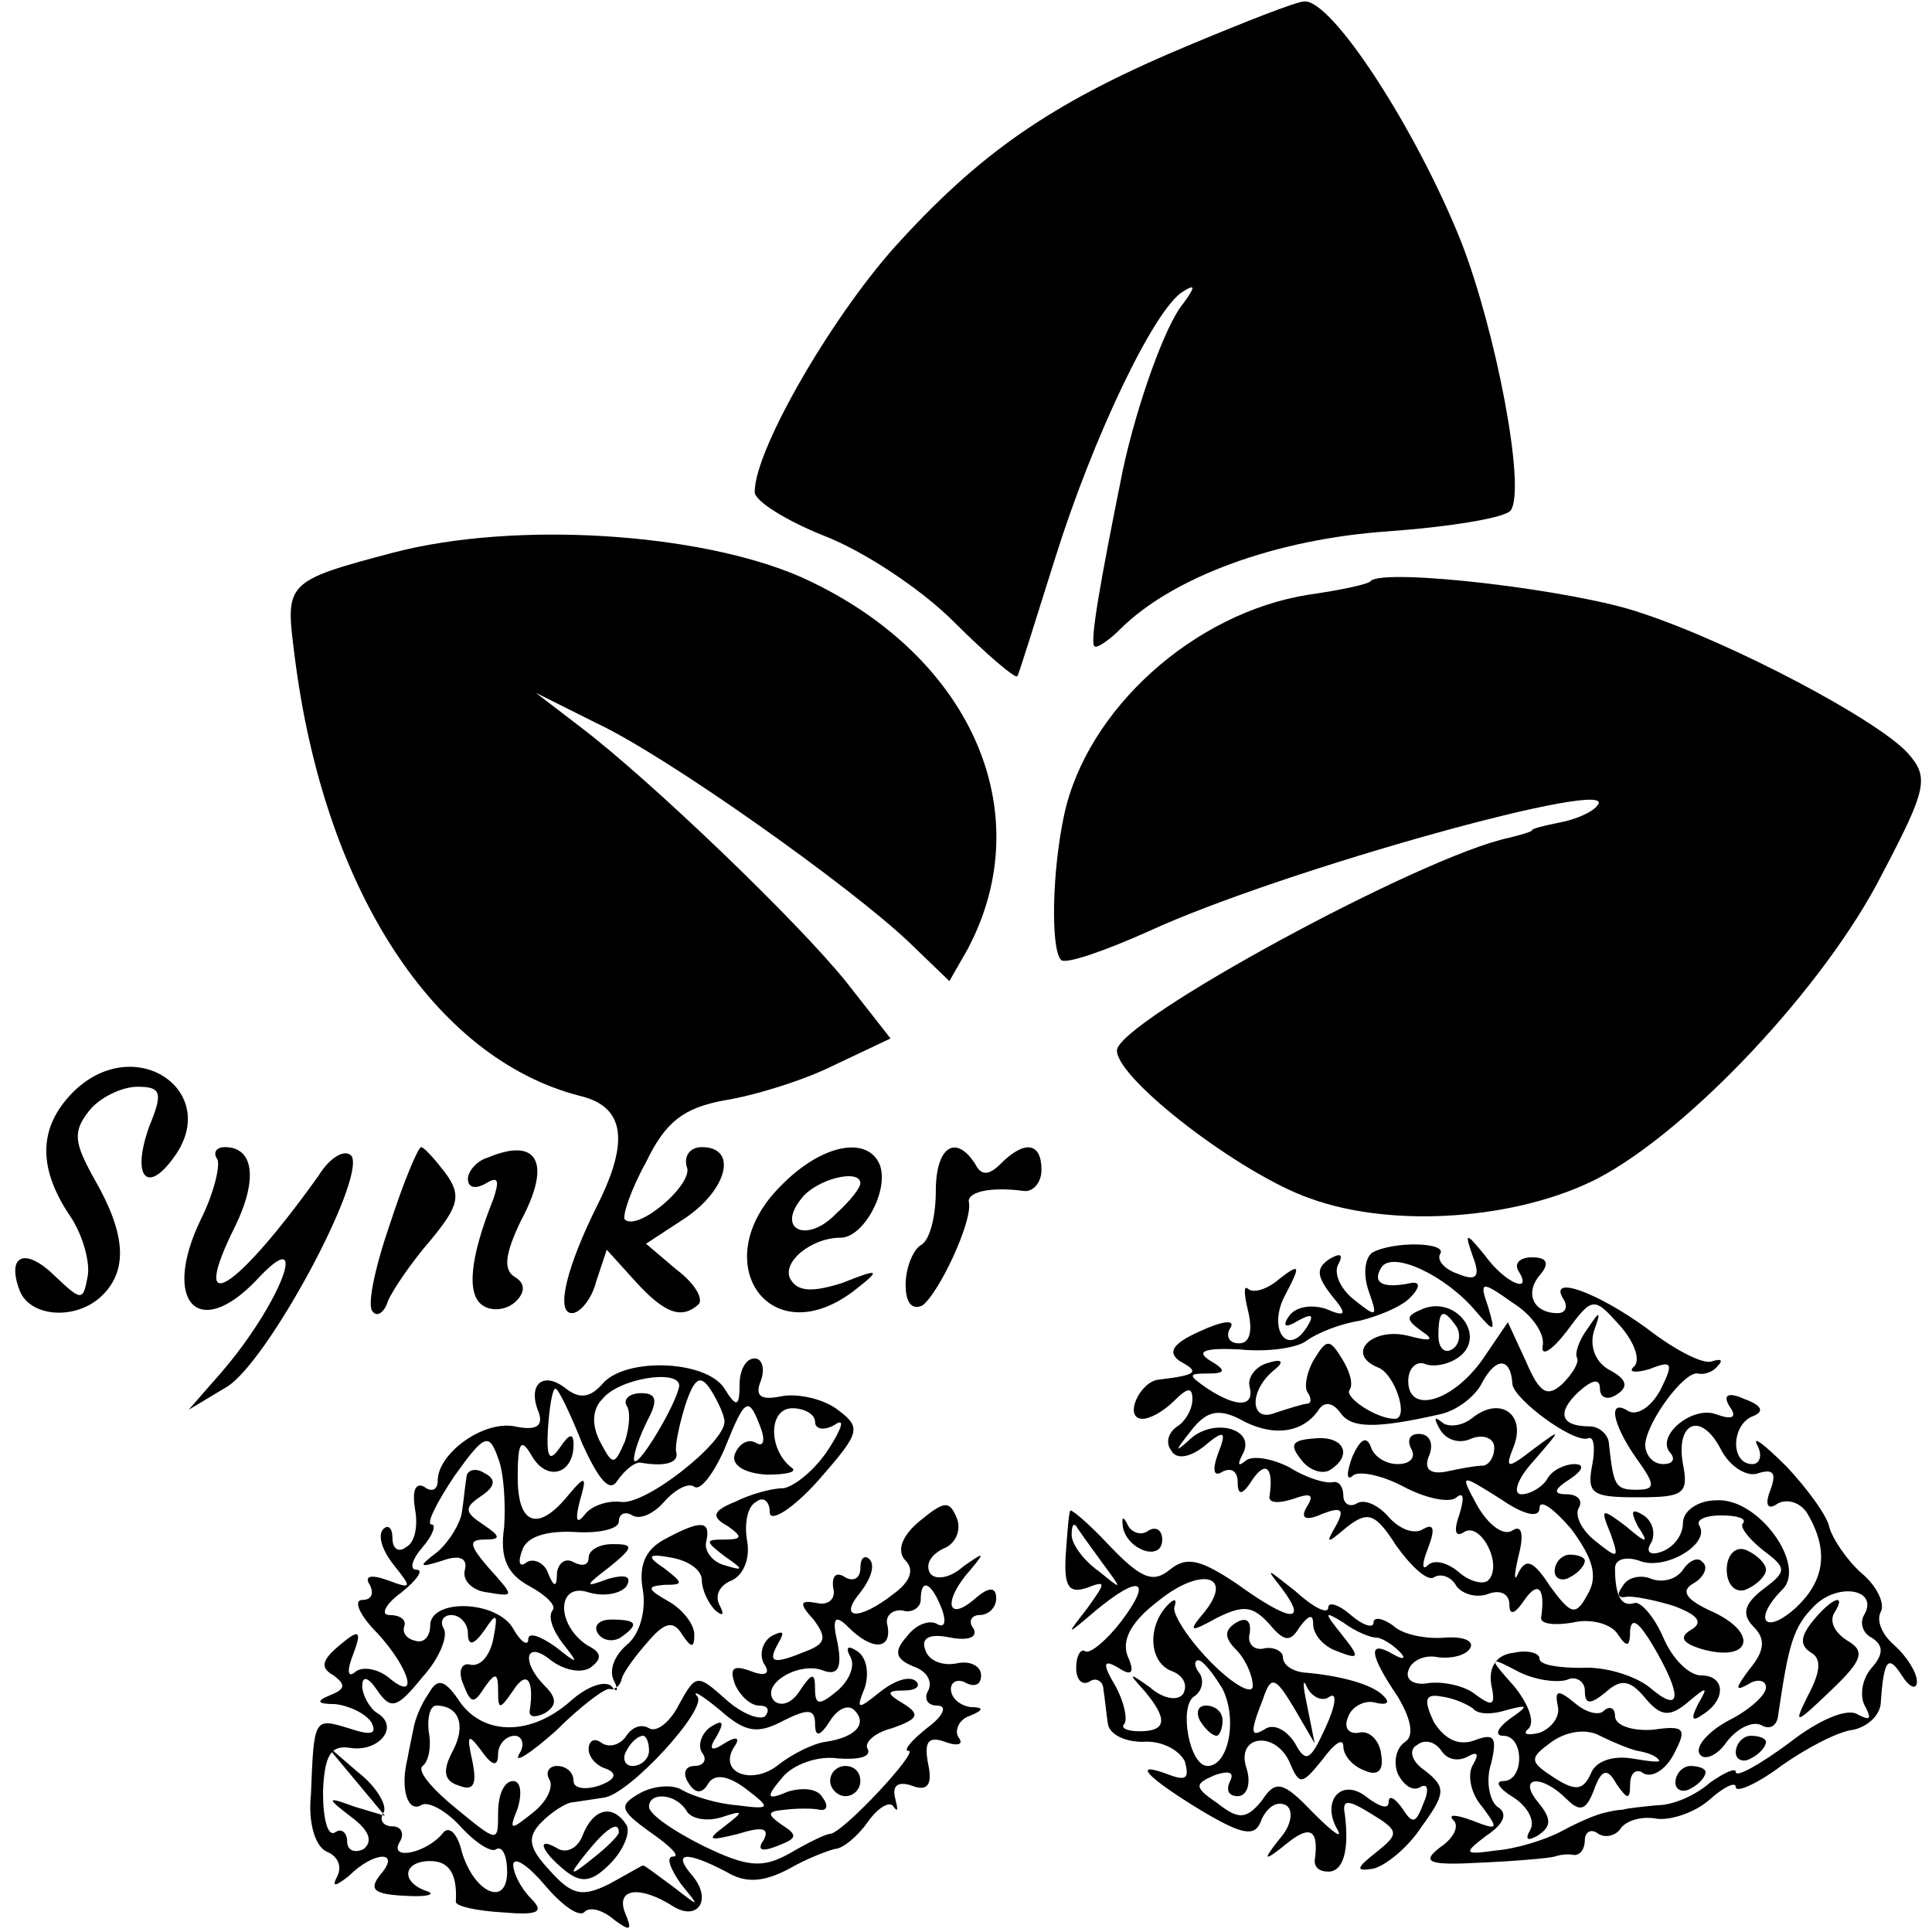 <?xml version="1.0" standalone="no"?>
<!DOCTYPE svg PUBLIC "-//W3C//DTD SVG 20010904//EN"
 "http://www.w3.org/TR/2001/REC-SVG-20010904/DTD/svg10.dtd">
<svg version="1.0" xmlns="http://www.w3.org/2000/svg"
 width="128pt" height="128pt" viewBox="0 0 128 128"
 preserveAspectRatio="xMidYMid meet">
<g transform="translate(0,128) scale(0.1,-0.1)"
fill="#000000" stroke="none">
<path d="M790 1251 c-89 -37 -137 -69 -193 -130 -43 -46 -97 -138 -97 -167 0
-6 21 -19 46 -29 26 -10 64 -35 86 -57 22 -22 41 -38 42 -36 1 1 12 37 25 78
25 80 66 166 85 177 8 5 8 3 0 -8 -12 -14 -31 -68 -40 -110 -15 -74 -22 -114
-19 -117 1 -2 9 3 17 11 35 35 104 60 178 65 41 3 78 9 81 14 10 15 -10 119
-33 178 -30 75 -86 161 -104 159 -5 0 -38 -13 -74 -28z"/>
<path d="M261 914 c-72 -19 -72 -20 -66 -67 19 -155 92 -268 189 -293 30 -7
33 -30 12 -72 -21 -42 -28 -72 -17 -72 5 0 13 9 16 21 l7 21 19 -21 c20 -22
31 -25 42 -15 3 4 -3 14 -15 23 l-20 17 26 17 c28 19 35 47 11 47 -8 0 -12 -6
-10 -13 5 -11 -32 -43 -41 -35 -2 2 4 20 14 38 13 27 25 36 52 41 19 3 52 13
72 23 l38 18 -29 37 c-32 40 -130 134 -176 169 l-30 23 40 -20 c47 -22 168
-108 207 -145 l27 -26 12 21 c49 92 1 197 -111 247 -67 29 -188 37 -269 16z"/>
<path d="M908 895 c-1 -2 -20 -6 -41 -9 -76 -12 -147 -76 -162 -146 -8 -37 -9
-89 -2 -96 3 -3 29 6 58 19 89 41 317 104 297 83 -3 -4 -14 -9 -25 -11 -10 -2
-18 -4 -18 -5 0 -1 -7 -3 -15 -5 -58 -12 -260 -122 -260 -141 0 -19 82 -82
128 -98 55 -20 137 -14 190 13 60 31 151 127 189 202 30 57 31 64 17 80 -20
22 -116 73 -177 93 -43 15 -170 30 -179 21z"/>
<path d="M50 558 c-24 -23 -26 -50 -4 -83 9 -13 14 -32 12 -41 -3 -16 -4 -16
-21 0 -20 20 -33 15 -24 -9 7 -18 38 -20 55 -3 17 17 15 41 -5 76 -14 25 -15
32 -4 46 7 9 22 16 32 16 16 0 17 -4 8 -26 -12 -33 -2 -46 16 -21 32 43 -24
83 -65 45z"/>
<path d="M144 512 c2 -4 -2 -22 -11 -40 -26 -54 -2 -81 37 -40 37 40 16 -16
-24 -62 l-21 -24 25 15 c27 16 92 137 83 153 -4 5 -14 0 -22 -13 -55 -77 -87
-97 -55 -33 15 31 12 52 -7 52 -6 0 -8 -4 -5 -8z"/>
<path d="M258 468 c-10 -29 -15 -54 -11 -57 3 -4 8 0 10 7 3 7 15 25 28 40 19
23 21 30 10 45 -7 9 -14 17 -16 17 -2 0 -12 -24 -21 -52z"/>
<path d="M323 513 c-7 -2 -13 -9 -13 -14 0 -6 5 -7 12 -3 8 5 9 2 5 -10 -16
-40 -18 -64 -7 -71 6 -4 16 -3 22 3 6 6 6 12 -1 16 -8 5 -6 16 4 37 21 39 11
56 -22 42z"/>
<path d="M517 494 c-50 -50 -7 -112 49 -69 18 14 17 15 -8 5 -19 -6 -29 -6
-34 2 -7 11 13 28 33 28 15 0 32 31 26 48 -8 20 -39 14 -66 -14z m53 2 c0 -3
-7 -12 -16 -20 -19 -20 -40 -11 -23 10 10 13 39 20 39 10z"/>
<path d="M620 491 c0 -17 -4 -33 -10 -36 -5 -3 -10 -15 -10 -26 0 -12 4 -17
11 -14 11 8 33 55 31 68 -2 7 13 11 36 8 6 -1 12 5 12 14 0 18 -11 20 -27 4
-8 -8 -13 -8 -17 0 -13 20 -26 11 -26 -18z"/>
<path d="M909 450 c-5 -4 -6 -15 -2 -26 6 -17 5 -17 -10 -5 -9 7 -14 18 -10
24 3 6 1 7 -6 3 -9 -6 -9 -11 1 -24 11 -13 10 -15 -4 -9 -10 3 -20 1 -24 -5
-5 -7 -2 -8 6 -3 9 5 11 4 6 -4 -13 -21 -27 -1 -14 22 10 19 9 20 -4 10 -8 -7
-17 -10 -21 -7 -3 3 -3 -3 0 -15 3 -13 1 -21 -6 -21 -7 0 -9 5 -6 10 4 6 -5 5
-20 -2 -18 -8 -22 -14 -13 -20 13 -7 11 -9 -14 -12 -13 -1 -24 -26 -11 -26 5
0 14 5 21 12 9 9 12 9 12 1 0 -7 -5 -15 -10 -18 -6 -4 -8 -11 -4 -16 3 -6 12
-5 22 3 13 11 15 10 9 -5 -4 -11 -3 -16 3 -12 6 3 10 0 10 -7 0 -9 3 -9 10 2
9 13 14 7 11 -12 0 -4 7 -4 16 -1 11 4 14 3 9 -5 -5 -8 -1 -10 10 -5 13 5 15
3 9 -8 -7 -12 -6 -12 7 -1 14 11 19 10 33 -12 10 -14 21 -24 25 -21 5 3 12 0
15 -6 4 -5 13 -8 21 -5 8 3 14 0 14 -7 0 -8 4 -6 10 3 9 13 14 8 11 -12 0 -4
9 -5 21 -3 12 3 26 -1 30 -8 6 -9 8 -8 8 3 1 9 6 5 15 -10 20 -34 19 -46 -2
-28 -10 8 -30 14 -45 13 -16 0 -28 2 -28 6 0 4 -8 6 -17 4 -11 -1 -17 -9 -15
-21 3 -14 1 -15 -10 -7 -7 6 -21 9 -31 8 -10 -2 -16 2 -14 8 2 7 11 11 20 9 8
-1 18 1 21 6 3 5 -5 8 -17 7 -12 -1 -28 2 -34 8 -7 5 -13 6 -13 2 0 -4 -7 -2
-15 5 -8 7 -15 9 -15 5 0 -5 -10 0 -22 11 -19 15 -20 16 -9 2 18 -24 6 -23
-30 3 -24 16 -33 18 -44 9 -11 -9 -19 -6 -40 16 -14 15 -26 25 -26 23 -1 -2
-2 -16 -3 -30 -1 -20 2 -25 14 -21 13 5 13 4 0 -14 -14 -18 -14 -18 6 -1 29
24 38 21 17 -7 -10 -13 -21 -22 -24 -20 -3 2 -6 -3 -6 -11 0 -8 4 -12 9 -9 4
3 9 0 9 -5 1 -6 2 -17 3 -23 1 -7 11 -12 23 -12 12 1 24 -5 28 -13 3 -11 1
-13 -10 -9 -26 10 -16 -1 20 -23 30 -18 37 -18 41 -6 4 8 10 12 16 9 5 -3 4
-13 -4 -22 -12 -15 -11 -16 5 -3 15 12 21 9 18 -12 0 -4 3 -7 9 -7 10 0 14 14
11 38 -2 10 2 10 18 0 18 -11 18 -13 3 -25 -14 -11 -14 -13 -2 -11 8 2 23 14
32 28 16 22 16 26 2 37 -9 6 -11 14 -5 17 5 4 12 2 16 -4 4 -6 11 -7 17 -4 7
4 8 2 4 -5 -4 -6 -2 -19 6 -28 11 -15 11 -16 -7 -9 -11 4 -16 4 -12 0 4 -4 0
-12 -9 -18 -13 -10 -7 -12 28 -10 23 1 45 3 48 4 3 1 8 2 13 1 4 0 7 4 7 10 0
5 4 8 9 4 5 -3 12 -1 15 4 4 5 14 8 24 6 9 -1 25 4 35 13 9 8 17 12 17 8 0 -4
14 2 30 14 17 12 38 23 48 24 9 2 17 9 18 17 2 30 5 33 14 19 5 -8 10 -10 10
-4 0 6 -7 17 -15 24 -8 7 -12 16 -9 22 3 5 -2 17 -13 26 -10 9 -19 23 -21 30
-1 7 -14 25 -28 40 -15 15 -23 21 -20 15 4 -7 2 -13 -3 -13 -15 0 -14 27 1 32
7 3 5 7 -6 11 -11 5 -15 3 -10 -5 5 -7 2 -9 -9 -5 -16 6 -41 -15 -30 -26 3 -4
1 -7 -5 -7 -7 0 -12 6 -12 13 1 15 26 49 35 47 4 -1 10 1 13 5 4 4 2 5 -4 3
-6 -2 -25 8 -43 22 -33 24 -66 36 -55 19 3 -5 1 -9 -4 -9 -16 0 -22 13 -12 25
7 8 5 12 -5 12 -8 0 -12 -4 -9 -9 10 -16 -9 -8 -22 10 -13 16 -14 16 -8 -1 5
-13 2 -16 -10 -11 -9 3 -14 9 -12 13 6 8 -31 9 -45 1z m69 -39 c12 -14 13 -14
8 3 -6 17 -5 18 16 3 13 -8 22 -21 20 -29 -1 -7 6 -3 16 10 17 23 18 23 35 4
9 -10 14 -22 10 -27 -5 -4 0 -5 10 -2 15 6 16 4 7 -14 -6 -11 -15 -17 -21 -14
-14 9 -11 -8 5 -31 13 -18 13 -21 0 -21 -14 0 -15 3 -18 30 0 6 -6 12 -13 12
-19 0 -22 9 -7 23 9 8 14 9 14 2 0 -6 5 -8 11 -4 8 5 7 10 -4 16 -10 5 -14 16
-11 26 5 14 4 14 -4 2 -6 -8 -9 -17 -7 -20 1 -3 -3 -10 -10 -17 -10 -9 -15 -6
-24 15 l-12 26 -17 -25 c-20 -28 -49 -36 -49 -14 0 9 6 14 12 11 7 -2 18 1 24
7 14 14 -5 38 -26 30 -12 -5 -12 -7 -1 -15 9 -6 6 -7 -9 -3 -24 6 -42 -12 -20
-21 11 -4 21 -34 11 -34 -12 0 -33 14 -30 19 3 4 0 13 -5 21 -8 13 -10 13 -18
0 -5 -8 -7 -18 -5 -22 3 -4 3 -8 0 -8 -2 0 -12 -3 -21 -6 -17 -7 -18 15 0 29
6 5 4 7 -5 4 -8 -2 -14 -10 -12 -16 3 -13 -8 -14 -28 -1 -13 9 -13 10 0 10 12
0 13 2 1 9 -9 6 -2 8 20 7 19 -2 39 1 45 6 7 5 22 11 35 13 12 3 27 9 33 15 7
7 7 11 1 10 -19 -4 -26 0 -20 10 7 12 43 -5 63 -29z m-13 -10 c3 -5 2 -12 -3
-15 -5 -3 -9 1 -9 9 0 17 3 19 12 6z m37 -38 c1 -10 40 -39 50 -36 4 2 5 -6 3
-17 -4 -20 0 -22 30 -22 30 0 34 2 30 22 -5 28 12 35 25 10 6 -12 18 -19 25
-16 10 3 12 0 8 -11 -4 -10 -2 -14 5 -9 6 3 14 1 19 -6 15 -25 12 -45 -7 -63
-21 -19 -29 -8 -9 12 16 16 -16 61 -44 59 -12 0 -22 -7 -22 -15 0 -8 -6 -16
-14 -19 -8 -3 -11 0 -7 6 3 6 1 14 -5 18 -8 5 -9 3 -4 -7 8 -12 6 -12 -8 0
-16 12 -17 12 -10 -5 6 -17 5 -17 -10 -5 -9 7 -14 17 -11 22 3 5 -1 9 -8 9 -9
0 -9 3 2 10 9 6 10 10 3 10 -6 0 -15 -4 -18 -10 -3 -5 -11 -10 -17 -10 -6 0
-3 10 8 22 19 22 19 22 0 8 -18 -14 -19 -13 -13 2 8 21 -9 33 -27 19 -7 -6
-17 -7 -21 -3 -5 4 -5 2 -1 -5 4 -7 13 -10 21 -6 8 3 15 0 15 -6 0 -6 -3 -11
-7 -12 -5 0 -16 -2 -25 -4 -11 -2 -15 2 -11 11 3 8 0 14 -7 14 -6 0 -8 -4 -5
-10 3 -5 0 -10 -9 -10 -8 0 -16 5 -18 12 -3 7 -7 4 -12 -7 -4 -11 -4 -16 0
-13 3 4 19 1 34 -7 15 -8 31 -11 35 -7 5 4 5 -1 2 -11 -4 -11 -3 -16 3 -12 11
7 26 -22 16 -32 -3 -3 -12 -1 -19 5 -8 7 -17 9 -21 5 -4 -4 -4 1 0 11 5 13 4
17 -3 13 -6 -4 -16 0 -23 8 -7 8 -16 12 -21 9 -5 -3 -9 0 -9 5 0 6 -3 10 -7 9
-5 -1 -18 3 -29 10 -12 6 -25 8 -29 4 -5 -4 -5 -2 -2 4 10 17 -18 25 -34 11
-11 -10 -11 -9 0 5 10 13 18 15 32 8 21 -12 41 -10 52 5 4 7 10 6 15 -1 7 -10
22 -11 66 -1 10 2 23 11 28 21 9 17 19 17 20 -1z m18 -82 c0 6 9 0 21 -14 14
-19 18 -31 11 -43 -8 -15 -11 -14 -25 5 -11 17 -16 19 -21 9 -3 -7 -3 -2 0 11
4 15 2 21 -4 17 -6 -4 -16 4 -23 16 -12 22 -12 22 15 5 16 -11 26 -13 26 -6z
m135 -10 c-3 -2 3 -10 13 -18 16 -12 16 -14 0 -26 -13 -10 -14 -17 -6 -25 8
-8 7 -16 -3 -28 -9 -12 -10 -15 -1 -10 6 4 12 3 12 -2 0 -5 -11 -15 -25 -22
-13 -7 -22 -17 -19 -22 3 -5 12 -1 18 8 7 9 17 14 23 11 5 -3 10 -1 11 6 7 48
10 59 24 73 16 16 43 11 33 -6 -3 -5 -1 -12 5 -15 8 -5 8 -11 0 -20 -7 -8 -8
-20 -4 -26 4 -8 3 -9 -5 -5 -7 5 -27 -4 -46 -19 -19 -14 -35 -23 -35 -19 0 3
-7 0 -17 -7 -9 -8 -24 -15 -35 -15 -10 -1 -20 -2 -23 -3 -3 0 -8 -1 -12 -2 -5
-1 -17 -6 -28 -12 -11 -6 -31 -12 -44 -13 -21 -3 -22 -2 -6 10 12 8 14 15 7
19 -5 4 -8 17 -4 29 4 17 2 20 -11 15 -11 -4 -20 1 -27 12 -7 15 -6 19 5 17 8
-1 17 -5 21 -8 3 -4 13 -4 22 -1 15 4 15 3 2 -6 -8 -6 -10 -11 -4 -11 14 0 14
-30 0 -30 -6 0 -3 -5 7 -11 9 -6 14 -15 11 -21 -4 -7 -2 -8 5 -4 9 6 9 11 0
22 -14 17 2 19 19 2 9 -9 13 -7 18 6 5 14 9 15 15 4 7 -10 9 -11 9 0 0 7 4 11
9 7 6 -3 15 3 20 13 9 17 7 19 -14 16 -14 -1 -25 3 -25 9 0 5 -3 7 -7 4 -3 -4
-12 -2 -20 5 -11 9 -13 8 -11 -2 2 -7 -4 -15 -12 -18 -8 -2 -12 -1 -7 3 4 5
-1 17 -10 28 -17 19 -17 20 2 10 11 -6 26 -8 33 -6 6 3 12 -1 12 -7 0 -9 3
-10 14 -1 10 9 16 8 26 -4 10 -12 16 -13 28 -3 13 11 14 11 7 -1 -5 -10 -4
-12 3 -7 16 10 15 26 -1 26 -8 0 -19 11 -25 25 -6 14 -15 24 -19 23 -9 -3 -13
5 -13 23 0 6 7 8 16 5 17 -7 47 11 40 23 -3 4 4 7 14 7 11 0 17 -2 15 -5z
m-425 -26 c14 -19 14 -19 -2 -6 -10 7 -18 18 -18 24 0 6 1 8 3 6 1 -2 9 -13
17 -24z m68 -33 c-11 -13 -10 -14 8 -4 18 9 24 8 35 -4 10 -12 14 -12 20 -2 6
8 9 9 9 2 0 -7 7 -15 16 -18 15 -6 15 -4 3 11 -12 15 -12 16 1 8 8 -6 18 -10
22 -10 3 0 10 -4 15 -9 5 -5 3 -6 -4 -2 -17 10 -16 0 3 -28 9 -15 11 -26 5
-30 -6 -4 -8 -13 -5 -21 4 -8 10 -12 15 -9 5 3 6 -2 2 -11 -5 -13 -7 -14 -14
-3 -5 7 -9 9 -9 4 0 -5 -6 -3 -14 3 -17 14 -31 -2 -20 -21 4 -7 -3 -2 -16 11
-20 21 -25 22 -34 8 -10 -12 -15 -13 -29 -2 -16 11 -16 13 -2 19 9 3 13 2 10
-4 -3 -6 -1 -10 5 -10 6 0 9 8 6 18 -8 23 20 26 29 3 6 -14 8 -13 21 3 8 11
14 15 14 9 0 -6 6 -13 14 -16 9 -4 13 0 11 11 -1 9 -8 16 -15 14 -6 -1 -10 3
-7 10 2 7 11 12 18 10 8 -2 10 0 6 4 -7 8 -29 14 -54 16 -7 1 -13 5 -13 10 0
4 -6 7 -12 6 -7 -2 -12 3 -10 10 1 8 -2 11 -9 7 -8 -5 -8 -10 0 -18 6 -6 11
-17 11 -24 0 -6 -12 0 -27 15 -15 15 -26 32 -25 37 2 6 0 6 -4 2 -14 -14 -13
-38 2 -44 8 -3 11 -9 8 -15 -3 -5 -13 -4 -22 4 -14 10 -15 10 -4 -2 16 -19 15
-27 -3 -27 -8 0 -13 2 -10 5 2 3 0 14 -6 25 -9 15 -8 18 2 12 9 -6 11 -3 6 8
-4 11 3 23 20 36 28 23 51 18 31 -7z m12 -51 c10 -20 4 -51 -10 -51 -12 0 -19
39 -9 46 5 3 7 10 4 15 -4 5 -4 9 -1 9 3 0 10 -9 16 -19z m56 -11 c-3 14 -3
19 0 12 3 -6 10 -10 15 -6 5 3 4 -6 -3 -21 -10 -22 -13 -23 -20 -10 -5 8 -13
13 -19 10 -11 -7 -11 -3 -2 20 5 15 8 14 20 -6 l14 -24 -5 25z m219 -30 c6 -1
12 -3 14 -6 2 -2 -6 -1 -18 1 -13 2 -24 -2 -27 -10 -5 -11 -10 -12 -24 -3 -17
11 -17 13 -2 24 10 7 23 9 32 4 8 -4 20 -9 25 -10z"/>
<path d="M862 313 c5 -7 14 -10 19 -7 16 10 9 23 -10 21 -15 -1 -17 -4 -9 -14z"/>
<path d="M1030 239 c0 -5 5 -7 10 -4 6 3 10 8 10 11 0 2 -4 4 -10 4 -5 0 -10
-5 -10 -11z"/>
<path d="M1144 240 c0 -10 6 -16 13 -13 7 3 13 9 13 13 0 4 -6 10 -13 13 -7 3
-13 -3 -13 -13z"/>
<path d="M1115 240 c-4 -6 -13 -9 -21 -6 -7 3 -16 1 -19 -5 -4 -5 -3 -8 2 -7
4 1 19 -2 32 -6 16 -6 20 -11 11 -16 -8 -5 -5 -9 9 -13 31 -8 36 11 6 25 -18
8 -22 14 -13 19 7 4 10 11 6 14 -3 4 -9 1 -13 -5z"/>
<path d="M1201 206 c-8 -10 -9 -16 -1 -21 7 -4 6 -13 -2 -28 -10 -20 -9 -20
15 3 21 20 23 26 11 33 -8 5 -12 12 -9 18 9 14 -1 11 -14 -5z"/>
<path d="M1150 119 c0 -5 5 -7 10 -4 6 3 10 8 10 11 0 2 -4 4 -10 4 -5 0 -10
-5 -10 -11z"/>
<path d="M1110 99 c0 -5 5 -7 10 -4 6 3 10 8 10 11 0 2 -4 4 -10 4 -5 0 -10
-5 -10 -11z"/>
<path d="M795 140 c3 -5 8 -10 11 -10 2 0 4 5 4 10 0 6 -5 10 -11 10 -5 0 -7
-4 -4 -10z"/>
<path d="M399 363 c-8 -9 -15 -10 -24 -3 -15 12 -26 3 -18 -16 3 -9 -2 -12
-16 -9 -21 4 -51 -18 -51 -36 0 -6 -4 -8 -9 -4 -6 3 -8 -3 -6 -15 2 -11 0 -22
-6 -25 -5 -4 -9 -1 -9 6 0 7 -3 9 -6 6 -4 -4 -1 -14 7 -24 12 -15 12 -16 -4
-10 -11 4 -16 3 -12 -3 3 -6 1 -10 -5 -10 -6 0 -2 -10 10 -22 22 -24 28 -47 7
-29 -8 6 -18 7 -22 3 -5 -4 -5 2 -1 12 6 16 4 17 -9 6 -12 -10 -13 -15 -4 -20
8 -6 8 -9 -2 -13 -10 -4 -9 -6 3 -6 9 -1 20 -6 24 -12 4 -8 0 -9 -15 -4 -23 7
-23 7 -25 -44 -2 -19 3 -35 11 -38 7 -3 10 -10 6 -17 -3 -6 -1 -6 8 1 17 17
35 17 21 1 -8 -10 -4 -13 16 -14 15 -1 21 1 15 3 -18 6 -16 20 2 20 13 0 18
-9 17 -27 0 -3 14 -6 31 -7 23 -2 28 0 19 9 -7 7 -12 17 -12 23 1 5 10 -1 21
-14 11 -13 22 -21 26 -18 3 4 12 2 20 -5 11 -8 12 -7 7 5 -6 16 10 18 32 4 16
-10 26 4 13 20 -14 16 -5 17 22 3 13 -8 25 -7 42 2 12 7 26 12 30 13 5 0 15 8
22 18 7 10 15 14 17 10 3 -4 3 -2 1 6 -2 8 2 11 11 8 10 -4 14 0 11 14 -3 15
0 19 11 15 8 -3 13 -2 9 3 -3 5 1 12 7 14 10 4 10 6 1 6 -7 1 -13 6 -13 12 0
5 5 7 10 4 6 -3 10 -1 10 5 0 6 -7 10 -16 8 -10 -2 -19 2 -21 9 -3 8 3 11 17
8 11 -2 18 0 15 6 -4 5 -1 9 4 9 6 0 11 5 11 11 0 8 -5 8 -15 -1 -18 -15 -20
0 -2 20 10 12 9 12 -5 2 -9 -8 -19 -9 -22 -4 -3 6 1 12 9 16 8 3 12 12 9 20
-5 12 -8 12 -25 -2 -12 -10 -15 -20 -9 -26 6 -6 3 -14 -8 -22 -23 -18 -37 -17
-22 1 7 9 10 18 6 22 -3 3 -6 1 -6 -6 0 -7 -5 -9 -10 -6 -6 4 -9 1 -8 -7 2 -7
-3 -12 -11 -10 -11 2 -12 0 -2 -11 9 -12 8 -16 -5 -21 -22 -9 -26 -8 -18 6 4
7 3 8 -5 4 -6 -4 -8 -12 -5 -18 5 -7 1 -9 -9 -5 -11 4 -14 2 -10 -9 3 -7 10
-14 16 -14 6 0 7 -3 4 -7 -4 -3 -16 2 -26 11 -19 17 -20 17 -31 -3 -6 -12 -15
-19 -20 -16 -5 3 -11 1 -15 -5 -4 -6 -11 -8 -16 -5 -5 4 -9 2 -9 -4 0 -5 5
-11 12 -13 7 -3 6 -7 -5 -11 -9 -3 -17 -2 -17 3 0 6 -5 10 -11 10 -5 0 -8 -4
-5 -9 3 -5 -2 -15 -11 -22 -15 -12 -16 -12 -10 3 3 10 2 18 -3 18 -6 0 -10 -9
-10 -21 0 -20 0 -20 -28 3 -16 13 -26 25 -22 28 4 3 6 13 4 23 -1 9 1 17 5 17
15 0 20 -13 11 -30 -7 -13 -6 -20 4 -23 10 -4 12 1 9 16 -4 18 -3 19 6 7 7
-10 11 -11 11 -2 0 6 5 12 11 12 5 0 7 -6 3 -12 -4 -7 7 0 24 15 16 16 33 29
36 28 3 -1 7 2 8 7 1 4 9 15 17 24 11 13 17 15 23 5 6 -9 8 -9 8 0 0 7 -8 17
-17 22 -14 8 -15 10 -3 11 13 0 13 1 0 11 -12 8 -11 10 5 7 11 -2 20 -8 20
-15 0 -6 4 -15 9 -20 5 -4 6 -3 3 3 -4 7 0 14 8 17 8 4 12 15 10 26 -2 11 0
23 6 26 5 4 9 0 9 -7 0 -7 15 2 32 21 28 32 29 35 13 47 -9 7 -26 11 -37 9
-14 -3 -18 0 -14 10 3 8 1 15 -4 15 -6 0 -10 -8 -10 -17 0 -15 -2 -16 -10 -3
-12 19 -66 21 -81 3z m51 -1 c-1 -11 -29 -58 -30 -49 0 5 4 16 9 26 7 13 6 18
-4 18 -8 0 -12 -4 -10 -8 3 -4 2 -15 -1 -24 -7 -16 -8 -16 -16 -1 -6 11 -6 22
1 29 11 14 51 20 51 9z m30 -24 c0 -14 -53 -56 -69 -53 -9 1 -20 -3 -24 -9 -5
-6 -6 -3 -3 9 5 17 4 18 -7 5 -20 -25 -34 -21 -34 11 0 23 2 27 9 15 10 -18
28 -13 28 7 0 8 -3 7 -9 -2 -7 -10 -9 -7 -8 12 1 15 3 27 5 27 2 0 10 -17 18
-37 11 -24 18 -32 23 -24 5 7 11 12 15 12 17 -3 26 0 24 7 -1 4 2 18 6 31 6
18 10 21 17 10 5 -8 9 -17 9 -21z m24 -4 c3 -8 2 -13 -3 -10 -5 3 -11 0 -14
-7 -3 -7 5 -13 21 -14 14 0 21 2 16 5 -15 12 -15 39 1 39 8 0 15 -4 15 -9 0
-5 6 -6 13 -2 7 5 5 -2 -4 -16 -9 -14 -23 -25 -30 -26 -8 0 -22 -4 -32 -9 -15
-6 -16 -10 -5 -16 10 -7 10 -9 -2 -9 -13 0 -13 -1 0 -11 13 -9 13 -10 0 -6 -8
2 -14 10 -12 16 3 14 -4 14 -28 1 -13 -7 -17 -18 -14 -34 2 -13 -2 -29 -11
-36 -8 -7 -12 -17 -8 -24 3 -6 2 -8 -2 -3 -5 4 -17 -1 -27 -10 -26 -23 -57
-23 -73 -1 -10 15 -15 17 -21 6 -5 -7 -9 -17 -10 -23 -1 -5 -3 -14 -4 -20 -5
-20 0 -36 9 -31 4 3 16 -3 26 -14 10 -11 21 -18 24 -15 4 2 7 -5 7 -15 0 -24
-22 -14 -30 13 -3 13 -9 18 -13 12 -11 -13 -36 -18 -28 -5 3 5 1 10 -5 10 -6
0 -9 4 -6 9 3 4 -4 17 -17 27 l-22 19 20 -24 20 -24 -20 6 c-19 7 -19 6 -2 -7
12 -9 14 -16 8 -21 -6 -3 -11 -1 -11 5 0 6 -4 9 -8 6 -5 -3 -8 9 -8 27 1 24 5
31 18 29 19 -3 33 14 18 23 -5 3 -10 12 -10 18 0 7 4 6 10 -3 9 -13 13 -12 30
9 11 12 17 27 14 32 -3 5 0 9 5 9 6 0 11 -6 11 -12 0 -9 4 -8 11 2 8 12 9 11
6 -5 -2 -11 -8 -19 -15 -18 -6 2 -9 -4 -5 -13 5 -13 7 -13 14 -2 7 10 9 10 9
-2 0 -13 1 -13 10 0 9 14 14 7 11 -13 -1 -5 4 -5 10 -2 8 5 8 10 0 18 -16 16
-13 31 4 17 8 -6 19 -9 26 -5 8 6 8 10 -2 15 -21 14 -20 42 1 35 10 -3 21 -1
25 4 4 7 -1 8 -12 5 -16 -6 -16 -5 1 8 16 13 16 15 2 15 -9 0 -16 -4 -16 -9 0
-5 -4 -6 -10 -3 -5 3 -10 0 -11 -7 0 -10 -2 -10 -6 0 -2 6 -9 10 -14 7 -5 -4
-6 0 -3 8 3 9 16 13 35 12 16 -1 29 2 29 7 0 5 4 7 9 4 5 -3 14 1 21 9 7 8 16
13 20 10 4 -3 13 9 20 25 14 35 16 35 24 14z m-170 -66 c-3 -20 2 -31 17 -39
11 -6 18 -13 15 -16 -3 -4 0 -13 7 -22 11 -14 10 -14 -5 -2 -10 7 -18 10 -18
5 0 -5 -5 -2 -10 7 -11 19 -55 20 -55 2 0 -7 -4 -12 -10 -10 -5 1 -9 5 -7 10
1 4 -3 7 -10 7 -6 0 -3 7 8 15 10 8 15 15 10 15 -5 0 -3 7 4 15 7 8 9 15 6 15
-4 0 3 14 15 32 20 28 23 29 29 12 4 -10 5 -31 4 -46z m290 -54 c3 -8 2 -13
-3 -10 -5 3 -14 0 -20 -8 -9 -10 -8 -15 4 -20 9 -3 13 -10 10 -16 -3 -5 -1
-10 6 -10 7 0 4 -7 -7 -15 -10 -8 -16 -15 -12 -15 7 0 -43 -54 -52 -55 -3 0
-15 -6 -27 -13 -18 -10 -28 -9 -57 5 -20 10 -36 21 -36 26 0 10 18 9 25 -3 3
-5 13 -7 23 -4 15 5 15 4 2 -6 -12 -9 -11 -10 9 -5 16 5 21 4 17 -4 -5 -7 -1
-8 9 -4 13 5 14 7 3 14 -10 7 -10 9 2 10 8 1 19 1 23 0 5 -1 6 3 2 8 -3 6 -13
7 -23 4 -14 -6 -15 -4 -4 9 7 9 24 15 37 13 14 -1 22 1 20 6 -3 4 4 11 16 14
17 6 19 9 8 16 -12 7 -12 9 0 9 8 0 11 3 8 6 -4 4 -14 1 -24 -7 -15 -12 -16
-12 -10 3 3 10 1 20 -5 24 -6 4 -8 3 -5 -3 4 -6 0 -16 -8 -23 -12 -10 -15 -10
-15 1 0 11 -2 11 -10 -1 -5 -8 -12 -11 -17 -7 -10 11 17 27 33 20 9 -3 12 2 9
18 -4 17 -2 20 7 11 16 -16 29 -15 26 1 -2 6 3 11 10 10 6 -2 12 2 12 7 0 15
7 12 14 -6z m-105 -74 c16 8 21 8 21 -2 0 -9 3 -9 10 2 5 8 12 11 16 7 9 -9 1
-18 -19 -21 -8 -1 -22 -8 -31 -15 -17 -14 -40 -6 -30 11 5 7 2 8 -6 3 -9 -6
-11 -4 -5 5 5 9 4 11 -4 6 -6 -4 -9 -12 -6 -17 4 -5 1 -9 -5 -9 -6 0 -8 -5 -4
-11 4 -7 9 -8 13 -1 4 7 13 6 25 -3 17 -13 17 -14 -6 -11 -13 1 -29 6 -36 10
-6 4 -19 3 -28 -2 -14 -8 -14 -11 7 -26 13 -9 20 -16 15 -16 -5 0 -2 -8 5 -18
13 -16 13 -16 -5 -2 -11 8 -20 15 -20 14 -1 0 -11 -6 -22 -12 -18 -9 -25 -8
-40 9 -14 15 -15 22 -5 32 6 6 16 13 21 13 6 1 14 2 20 3 17 2 69 59 62 67 -4
5 3 1 15 -9 17 -15 25 -16 42 -7z m-89 -20 c0 -5 -5 -10 -11 -10 -5 0 -7 5 -4
10 3 6 8 10 11 10 2 0 4 -4 4 -10z"/>
<path d="M396 198 c3 -5 10 -6 15 -3 13 9 11 12 -6 12 -8 0 -12 -4 -9 -9z"/>
<path d="M309 301 c-1 -6 -2 -17 -3 -23 -1 -7 -8 -19 -16 -26 -13 -10 -13 -11
3 -6 11 4 17 2 15 -6 -2 -7 5 -14 15 -15 18 -3 18 -3 1 16 -13 15 -14 19 -3
19 11 0 11 2 -1 10 -12 8 -13 11 -1 19 9 6 10 11 2 15 -6 4 -12 2 -12 -3z"/>
<path d="M550 100 c0 -5 5 -10 10 -10 6 0 10 5 10 10 0 6 -4 10 -10 10 -5 0
-10 -4 -10 -10z"/>
<path d="M386 64 c-3 -8 -10 -12 -16 -9 -15 9 -12 -1 4 -14 11 -9 18 -8 30 4
9 9 14 21 11 26 -9 14 -22 11 -29 -7z m24 2 c0 -2 -8 -10 -17 -17 -16 -13 -17
-12 -4 4 13 16 21 21 21 13z"/>
<path d="M744 268 c3 -15 26 -23 26 -8 0 6 -4 9 -9 6 -5 -4 -12 -1 -14 4 -3 6
-4 5 -3 -2z"/>
</g>
</svg>
